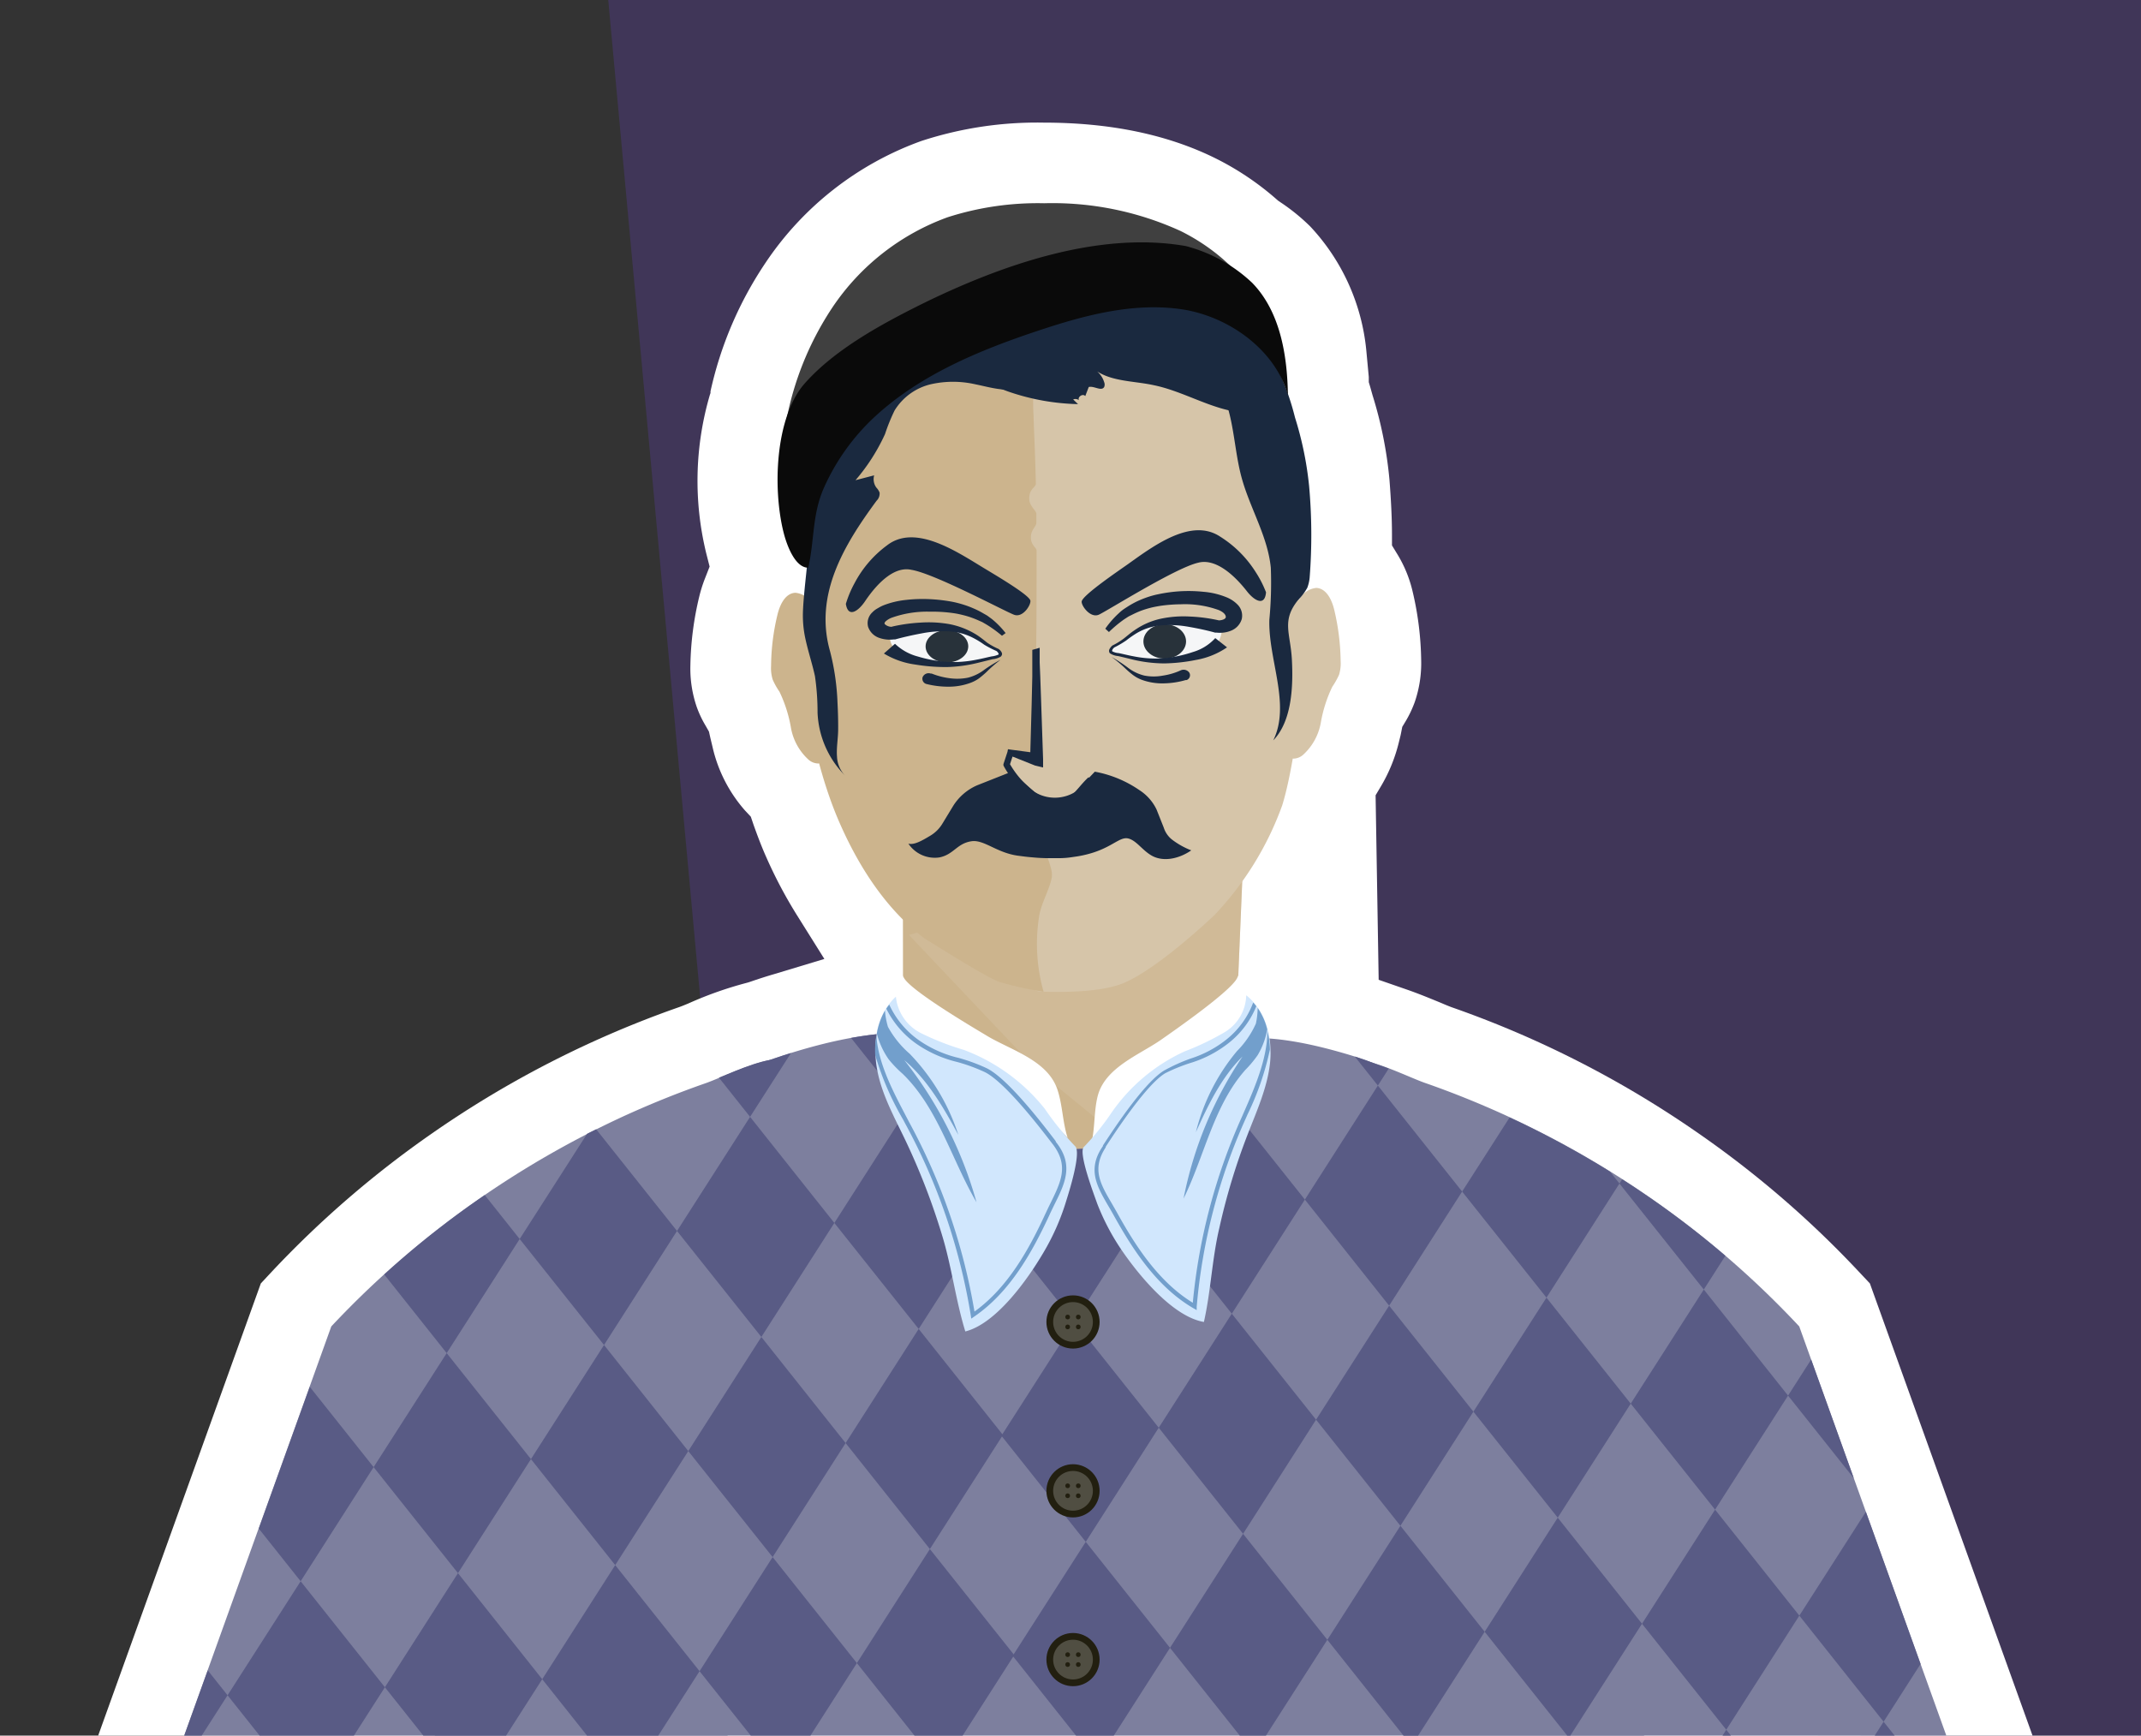 <svg id="Layer_1" data-name="Layer 1" xmlns="http://www.w3.org/2000/svg" xmlns:xlink="http://www.w3.org/1999/xlink" viewBox="0 0 264 214"><rect x="0" y="0" width="264" height="214" fill="#333333" stroke="none"/><defs><style>.cls-1{fill:none;}.cls-2{fill:#7541ee;isolation:isolate;opacity:0.2;}.cls-3{fill:#fff;}.cls-4{fill:#ccb48d;}.cls-5{opacity:0.35;}.cls-6{fill:#d6c5a9;}.cls-7{fill:#1a293f;}.cls-8{fill:#f5f6f7;}.cls-9{fill:#28323a;}.cls-10{fill:#7d7f9e;}.cls-11{clip-path:url(#clip-path);}.cls-12{fill:#595b85;}.cls-13{fill:#221f10;}.cls-14{fill:#504e42;}.cls-15{fill:#404040;}.cls-16{fill:#0a0a0a;}.cls-17{fill:#d1e7fd;}.cls-18{fill:#729fcc;}</style><clipPath id="clip-path"><path class="cls-1" d="M255.14,256.13l-33.28-92.58a113.73,113.73,0,0,0-18.13-15.67,117,117,0,0,0-18.37-10.46c-3.16-1.43-6.39-2.73-9.67-3.87-1.37-.48-3.83-1.65-6.09-2.37-.81-.32-1.66-.63-2.58-.92-22.62-7-20.39,4.22-26.39,6.13-5.42,1.73-2.09,5.12-7.78,5.29-6.07.19-4-22.76-37.88-11h0c-2.64.48-6.19,2.22-7.94,2.84-3.28,1.14-6.51,2.44-9.68,3.87A117,117,0,0,0,59,147.88a113.66,113.66,0,0,0-18.12,15.67L7.56,256.13c-1.83,5.11-3.69,10.37-3.45,15.78.21,4.7,2,9.18,3.74,13.54l10.7,26.61a261,261,0,0,0,10.69,24.2c2.91,5.55,7.34,9.2,12.73,13.13.09-4.53,4.45-7.5,8.44-9.65,3.53-1.9,11.8-3.55,15.88-1.56A187.31,187.31,0,0,0,64,310.61,31.35,31.35,0,0,0,68.16,312c15.13,3.94,26.5-.62,37.4.5,24.22,2.51,43.2,10.31,66.78,4.25,12.14-3.13,23-11.61,28.48-18-1.55,12.15-1.91,24.6-2.88,38.18,4.07-2,10.82,1,14.35,2.86,4,2.15,8.36,5.12,8.45,9.65,5.39-3.93,9.82-7.58,12.73-13.13a260.92,260.92,0,0,0,10.68-24.2q5.35-13.31,10.7-26.61c1.76-4.36,3.54-8.84,3.75-13.54C258.83,266.5,257,261.24,255.14,256.13Zm-44.42,6.3,0-.26.1,0C210.81,262.23,210.77,262.33,210.72,262.43Z"/></clipPath></defs><path class="cls-2" d="M75,0H264V217H95Z"/><path class="cls-3" d="M255.14,256.13l-33.28-92.58a113.73,113.73,0,0,0-18.13-15.67,117,117,0,0,0-18.37-10.46c-3.16-1.43-6.39-2.73-9.67-3.87-1.4-.49-3.94-1.7-6.25-2.42-.77-.3-1.55-.6-2.42-.87A46.89,46.89,0,0,0,156.44,128c-.05-.31-.05-.64-.13-.94,0-.07,0-.12-.05-.18a8.07,8.07,0,0,0-1.18-2.64,2.48,2.48,0,0,0-.19-.26,4.22,4.22,0,0,0-.38-.46,6.37,6.37,0,0,0-.88-.84,3.83,3.83,0,0,1-.08.68,23.85,23.85,0,0,0-.87-3l.49-11.73a38.26,38.26,0,0,0,4.93-9.39,49,49,0,0,0,1.31-5.81l0,0a1.87,1.87,0,0,0,1.22-.46,7,7,0,0,0,2.2-4,16.76,16.76,0,0,1,1.41-4.4,9.71,9.71,0,0,0,.83-1.47,4.75,4.75,0,0,0,.2-1.72,28.68,28.68,0,0,0-.78-6.26c-.29-1.23-.95-2.67-2.21-2.74A2.57,2.57,0,0,0,160.19,74l0-.16a6,6,0,0,0,1-1.42,4.82,4.82,0,0,0,.29-1.26,67.82,67.82,0,0,0-.07-11.31,42.24,42.24,0,0,0-1.74-8.43A33.64,33.64,0,0,0,157.3,45a11.4,11.4,0,0,1,1.55,3.31c-.07-4.38-.75-9.71-4.41-13.46a16.1,16.1,0,0,0-2.93-2.25,24.31,24.31,0,0,0-5.92-4.13,38,38,0,0,0-16.84-3.43,36.42,36.42,0,0,0-11.88,1.72,29,29,0,0,0-14.25,11.16,36.53,36.53,0,0,0-5.46,13.13,27.75,27.75,0,0,0-.47,14.7c.34,1.3,1.23,4,2.79,4.22-.09.84-.24,2.17-.35,3.45a1.71,1.71,0,0,0-1.06-.35c-1.26.06-1.92,1.51-2.21,2.73a27.58,27.58,0,0,0-.78,6.26,4.73,4.73,0,0,0,.2,1.72,8.61,8.61,0,0,0,.83,1.48,16.52,16.52,0,0,1,1.41,4.4,6.94,6.94,0,0,0,2.19,4,1.85,1.85,0,0,0,1.23.46l.07,0a51,51,0,0,0,2.59,7.52,37.77,37.77,0,0,0,7.74,11.76c0,2.07,0,4.54,0,7a23,23,0,0,0-.69,3.17,4,4,0,0,1-.13-.69,8.06,8.06,0,0,0-1.21,1.43,2.75,2.75,0,0,0-.17.29,8.51,8.51,0,0,0-1,2.83.44.44,0,0,1,0,.1A58.91,58.91,0,0,0,95,130.7h0c-2.63.49-6.17,2.23-7.91,2.84-3.28,1.14-6.51,2.44-9.68,3.87A117,117,0,0,0,59,147.88a113.66,113.66,0,0,0-18.12,15.67L7.56,256.13c-1.83,5.11-3.69,10.37-3.45,15.78.21,4.7,2,9.18,3.74,13.54l10.7,26.61a261,261,0,0,0,10.69,24.2c2.91,5.55,7.34,9.2,12.73,13.13a7.4,7.4,0,0,1,1.53-4.27l.22.37c.29.6.55,1.22.78,1.85.36-.31.76-.56,1.13-.85.16.36.35.69.5,1.05.86,2.17,1.47,4.43,2.19,6.64a118,118,0,0,0,6.88,16,13.56,13.56,0,0,1-.87,3.57,9,9,0,0,0-1.08,2.1l-.58-.13a10.38,10.38,0,0,1-.82,3.55.53.53,0,0,0,.16.42c-.17.52-.33,1-.53,1.49a36.76,36.76,0,0,0-3.2,15.07c0,1.31.32,2.62.23,3.92a18.79,18.79,0,0,1-1.21,4.49c-1.13,3.34-2.5,10.07-3.86,17.74h80.62c1.09-6.83,2.22-13.84,3.47-21.46.61,1.21,1.24,10.46,2,21.46h74.73c-.92-15.26-2-28.67-1.63-30.4a41,41,0,0,0,.44-9.84l-.18-5.25c.56,0,1.17-.26,1.12-.79a10.7,10.7,0,0,1-.58-2.08,5.63,5.63,0,0,0,1.43-2c3.23-6.41,6.48-12.84,8.7-19.66.72-2.22,1.33-4.47,2.2-6.64.09-.23.21-.44.31-.66a8.49,8.49,0,0,1,1.38,1.16l1.41-1.47,0-.06a7.66,7.66,0,0,1,1.83,4.67c5.39-3.93,9.82-7.58,12.73-13.13a260.92,260.92,0,0,0,10.68-24.2q5.35-13.31,10.7-26.61c1.76-4.36,3.54-8.84,3.75-13.54C258.83,266.5,257,261.24,255.14,256.13Zm-44.29,6c0,.1-.09.21-.14.32,0-.1,0-.21,0-.31Zm-12,60.44q-.57-2.82-1.19-5.64a126.38,126.38,0,0,1-1.81-13.19,51,51,0,0,0,5-5.05C199.83,306.46,199.32,314.35,198.83,322.58Z"/><path class="cls-3" d="M143.42,407.5h44.91c-.86-13.3-.91-15.7-.34-18.48a32,32,0,0,0,.15-6.3l-.39-11.22-.68-3.61.54-.42-.14-4.1L192,363l-3.15-15.2-2.87,6.38,1.42-13.34-3.15-15.19q-.57-2.76-1.17-5.51a114.41,114.41,0,0,1-1.82-12.55l-1.08-9.85,5.78-5.13a35.28,35.28,0,0,0,3.49-3.51l3.95-4.69,3.74-34.87,8.49-1.59L231,233.1l-22.1-61.49A100.88,100.88,0,0,0,179.18,151c-1.21-.55-2.44-1.08-3.67-1.58l.31,18.4-5.53-20.37c-.67-.24-1.47-.57-2.36-.94-.63-.26-1.36-.57-2-.81l-7.85,65.4L139,126.7a6.89,6.89,0,0,0-.3-1l-1-2.82.44-10.41-1.27-21.55L143.38,96a10.82,10.82,0,0,0,.45-1.09,33,33,0,0,0,.86-3.94l1.49-8.48-.91-7.35L144.76,69l2-2.37c0-1.48-.08-3.39-.24-5.61a30.74,30.74,0,0,0-1.21-5.43,23.88,23.88,0,0,0-1.25-3.61l5.88-3.46-6,.1a14,14,0,0,0-.34-3.31l-1.23-.76-1.06-1A9.69,9.69,0,0,0,139,41.89c-2.52-1.25-6-1.88-10.22-1.88h0a21.9,21.9,0,0,0-7,.89,14.32,14.32,0,0,0-6.8,5.48,21.55,21.55,0,0,0-3.16,7.77l-.21,1-.33.94a5.49,5.49,0,0,0-.2.78l4.71.83-1.49,14.54c-.08.73-.17,1.64-.25,2.53l-.67,7.67,2.09,7.8a37.65,37.65,0,0,0,1.82,5.35c.12.28.25.55.38.82l7.22-6.5.3,16.16,1.13,1.12v6.22c0,2,0,4.5,0,7v2.17l-.61,2.09a8.1,8.1,0,0,0-.25,1.17L113,209.73,99.75,144.86l-1.08.36-1,.19c-.44.12-2,.78-2.89,1.14-1.1.45-2.08.85-2.82,1.11-2.83,1-5.66,2.12-8.41,3.37a101.29,101.29,0,0,0-16,9.11,100,100,0,0,0-13.68,11.47l-32.2,89.58c-1.33,3.69-2.7,7.51-2.59,10.06.1,2.21,1.41,5.47,2.68,8.62l10.7,26.62c2.51,6.25,4.91,12.22,7.61,17.93l4.29-5.93,4.34,6.85,3-2.26,7.63,17.22c.29.59.53,1.11.75,1.65.85,2.14,1.46,4.11,2,5.84.18.6.37,1.19.56,1.78a102.82,102.82,0,0,0,6,14l2.11,4.25-.73,4.7c-.56,3.6-1.26,6.44-2.85,9l-.86,2.69c-.32,1-.65,2-1,2.83a21.91,21.91,0,0,0-2,8.82l.05.47a28.64,28.64,0,0,1,.15,4.84,25.08,25.08,0,0,1-1.29,6.29h49.2c.47-2.9,1-5.88,1.46-8.95L120.28,353l20.62,41.32C142.21,396.92,142.72,399.08,143.42,407.5Zm74.08-14.27Zm-3.82-68.46,2.33,1.72,4.12-4.13,2.21,2.75c2.83-5.9,5.33-12.11,7.94-18.61L241,279.88c1.26-3.16,2.58-6.42,2.67-8.62.12-2.56-1.32-6.55-2.58-10.07l-5.66-15.74-11.07,23.13L217.87,283l-2.23,17.58c-.92,7.24-1.4,14.65-1.89,22.89Z"/><path class="cls-3" d="M168.47,43.16a26,26,0,0,0-6.91-15.24,24.64,24.64,0,0,0-3.7-3l-.25-.17-.23-.2A35.07,35.07,0,0,0,150,19.58c-6-3-13.13-4.46-21.28-4.46a45.85,45.85,0,0,0-15.1,2.26,39,39,0,0,0-19.21,15,46.12,46.12,0,0,0-6.8,15.87l0,.21-.07.2a37.63,37.63,0,0,0-.44,19.63l.4,1.57-.59,1.51a17.08,17.08,0,0,0-.69,2.2A38.78,38.78,0,0,0,85.13,82a14.58,14.58,0,0,0,.79,5.19A13.13,13.13,0,0,0,87,89.47l.42.74.17.76.28,1.17a17.8,17.8,0,0,0,4,7.8l.71.76.34,1c.49,1.38,1,2.72,1.57,4a56.62,56.62,0,0,0,3.69,7l3.47,5.54-6.26,1.89c-1,.29-1.94.6-2.93.94l-.22.07-.22.06a46.36,46.36,0,0,0-6.83,2.39l-.34.15c-.41.17-.77.32-1.14.45-3.53,1.23-7.06,2.65-10.5,4.21a126.24,126.24,0,0,0-19.94,11.35,124.57,124.57,0,0,0-19.71,17l-1.4,1.5-34,94.52c-2,5.69-4.36,12.13-4,19.58.28,6.45,2.49,11.95,4.45,16.81L9.32,315.77a270.74,270.74,0,0,0,11.11,25.11c4,7.63,10.19,12.54,15.67,16.54l2,1.5L40,364l3.47-3-.75,14.35-.61,1.46L42,378.18l-.25.64a45.37,45.37,0,0,0-3.38,17.73c0,.53,0,1.13.13,1.89l.08.93-.3,1.05-.38,1.1c-1.19,3.54-2.49,9.45-4.22,19.18l-2.08,11.69H214.83l-.64-10.55c-.27-4.4-.55-8.64-.8-12.52-.41-6.34-.84-12.89-.88-15.45v-.46l.07-.46a52.69,52.69,0,0,0,.44-11.11l0-1.09.33-.9a10.24,10.24,0,0,0,.62-2.84l.07-1,.45-.89c2-4,4-7.94,5.73-12.13l.54-1.27,5.88-4.3c5.49-4,11.67-8.91,15.67-16.54a269,269,0,0,0,11.11-25.11l10.7-26.61c1.95-4.86,4.16-10.37,4.45-16.81.33-7.45-2-13.89-4-19.58l-34-94.52-1.4-1.49a123.61,123.61,0,0,0-19.71-17,126.24,126.24,0,0,0-19.94-11.35q-5.15-2.34-10.56-4.23c-.34-.13-.76-.3-1.22-.5l-.24-.1c-1.15-.47-2.59-1.07-4.1-1.59L170,120.81l-.38-22.75.73-1.23a19.79,19.79,0,0,0,2.14-5.31l.21-.85.05-.24.16-.81.44-.73a13.66,13.66,0,0,0,1.1-2.33,14.76,14.76,0,0,0,.79-5.2,38.87,38.87,0,0,0-1.06-8.45,15.61,15.61,0,0,0-1.82-4.48l-.72-1.18,0-1.37c0-2-.12-4.29-.31-6.74a50.37,50.37,0,0,0-2.09-10.42l-.28-1-.18-.6,0-.64Z"/><path class="cls-3" d="M150.12,54.17a34.16,34.16,0,0,1,1.38,6.44c.16,2.15.25,4.21.26,6V68.4l-1.85,2.2.33,4,1,8-1.61,9.21a39.65,39.65,0,0,1-1,4.54,14.64,14.64,0,0,1-.7,1.74l-2.64,5.65-2.84-2.19.63,10.86-.4,9.65.7,1.87a14.16,14.16,0,0,1,.49,1.68l12.71,56.19,5.16-43,6,2.28c.69.26,1.48.58,2.15.86l.54.23V142l7,2.86c1.3.53,2.59,1.09,3.85,1.66a106.36,106.36,0,0,1,16.8,9.56,104.6,104.6,0,0,1,14.37,12.05l.79.79,32.57,90.62c1.49,4.14,3,8.43,2.88,12-.13,3-1.54,6.54-3,10.26l-10.71,26.62c-2.65,6.61-5.16,12.85-8.07,18.92l-3.44,7.17-3.69-4.61-3.21,3.22-8-5.88.24-4c.5-8.32,1-15.81,1.92-23.22L213,281.63l6.78-15.09,14-29.31-26.45,15.44-5.7,1.06-3.5,32.7-4.95,5.86a39.4,39.4,0,0,1-4,4l-3.84,3.42.79,7.31a111.68,111.68,0,0,0,1.74,12q.6,2.77,1.18,5.56L198,367.42l-5.35.5.06,1.93-.14.11.18,1,.41,11.62a34.16,34.16,0,0,1-.25,7.46c-.44,2.15-.38,4.55.43,17.15l.34,5.32H138.82l-.38-4.59c-.67-8-1.1-9.56-2-11.37l-13.72-27.49-5,30.32c-.5,3.06-1,6-1.46,8.93l-.68,4.2H55.23l2.15-6.56a20.09,20.09,0,0,0,1-5.06,22.83,22.83,0,0,0-.13-4l-.07-.67V396a27,27,0,0,1,2.41-10.91c.26-.62.54-1.38.85-2.38l1.05-3.28.32-.52c1-1.68,1.62-3.63,2.17-7.19l.49-3.13L64.1,365.8a109.29,109.29,0,0,1-6.32-14.68c-.16-.5-.31-1-.47-1.5l-.11-.36c-.5-1.63-1.07-3.48-1.85-5.44-.16-.38-.33-.78-.6-1.31l0-.09-5.1-11.51-2.25,1.72-3.31-5.23-4.92,6.8-3.62-7.64c-2.76-5.84-5.18-11.85-7.73-18.21L17.07,281.73c-1.48-3.7-2.89-7.2-3-10.26-.15-3.54,1.39-7.83,2.88-12L49.5,168.88l.78-.79a105.88,105.88,0,0,1,31.18-21.61c2.88-1.31,5.85-2.5,8.83-3.55.72-.24,1.8-.69,2.6-1a31.13,31.13,0,0,1,3.45-1.32l.2-.06.88-.16,6.1-2,8.68,42.57L120.5,125a13.43,13.43,0,0,1,.39-1.84l.41-1.38v-1.45c0-2.47,0-4.92,0-7v-4.14l-1.08-1.09-.14-7.23L116,104.6l-2.87-6.08q-.21-.45-.42-.93a41.47,41.47,0,0,1-2.08-6.07l-2.32-8.66.75-8.54c.08-.89.17-1.82.26-2.6l1-9.92-5.07-.89.89-4.94a9.51,9.51,0,0,1,.41-1.58l.22-.62.13-.65a26.55,26.55,0,0,1,3.94-9.56,19.3,19.3,0,0,1,9.29-7.38A26.51,26.51,0,0,1,128.74,35c5,0,9.22.82,12.44,2.41a14.64,14.64,0,0,1,3.52,2.45l.71.67,2.47,1.54.39,1.43"/><path class="cls-4" d="M153.28,106.17,152.2,132l-11.9,45.19L111.4,132s-.15-23,0-23.6l30.77-1.64Z"/><g class="cls-5"><polygon class="cls-6" points="153.28 106.17 152.2 132 140.41 142.19 127.92 132 112.08 115.28 142.17 106.76 153.28 106.17"/></g><path class="cls-6" d="M160.55,85.78c-.31,2.07-1.13,9.31-2.45,13.54a38.74,38.74,0,0,1-8.31,13.47s-7.29,7-11.63,8.57c-2.54.92-6.57,1-9.48.92a2.3,2.3,0,0,1-2.36-1.73c-1.12,0-2-2.13-2.94-2.82l-6.62-5.93c-3.37-2.51-5.14-4.08-5.65-8.46l-3.61-4.66c-.11-1,5-2.74,4.51-3.53L106.1,87.8c-.68-1,2.14-7.19,2-8.58-.15-1.82-6.57-10.29-6.53-13.41a6.2,6.2,0,0,1,.33-2l3.68-10.76a5.84,5.84,0,0,1,2.12-2.89l20.15-14.47a5.16,5.16,0,0,1,1.86-.86,5.33,5.33,0,0,1,2.25,0l17.27,3.61a5.72,5.72,0,0,1,4.28,4.27l4.3,17.06A6.55,6.55,0,0,1,158,61.1S161.7,78.05,160.55,85.78Z"/><path class="cls-4" d="M128.68,122.28a40.16,40.16,0,0,1-5.42-1.2c-1.91-.66-9.53-5.6-9.14-5.28-3.37-2.52-7.25-6.78-10.52-14.18-4-9-5-20.55-5.08-22-.15-1.81,1.78-11.17,1.81-14.29,0-.67,1.38-.9,1.59-1.53l3.68-10.76a5.84,5.84,0,0,1,2.12-2.89l20.15-14.47a5.16,5.16,0,0,1,1.86-.86c0,5.44-2.77,8.79-2.28,16.5,0,.88.17,3.79.28,8.32,0,.47-.88.62-.81,1.92,0,.81.87,1.42.87,1.78,0,.9,0,.18,0,1.13,0,.41-.58.8-.66,1.54-.13,1.2.68,1.47.69,1.88,0,4,0,8.14-.05,12-.14,6.39-.32,10,.12,13.64.08.69-4.33-2.37-3.51,1.25.39,1.76,4.8,5.27,4.44,6.31-1,2.87,1.14,5.54.87,7.09s-1.36,3.22-1.59,5A21.75,21.75,0,0,0,128.68,122.28Z"/><path class="cls-7" d="M127.55,97.64l-2.82-2.49-4.22,1.67a6.57,6.57,0,0,0-3.05,2.67l-1.27,2.09a4.31,4.31,0,0,1-1.44,1.44c-.94.56-2,1.21-2.74,1a3.91,3.91,0,0,0,3.83,1.7c1.79-.36,2.15-1.75,4-2,1.52-.19,3.09,1.44,5.69,1.79l.62.08c.51.07,1,.11,1.47.15s.91.06,1.33.07q.92,0,1.71,0t1.71-.15a13.59,13.59,0,0,0,2.22-.47,11.09,11.09,0,0,0,1.37-.51c1.63-.73,2.35-1.5,3.18-1.29,1,.26,1.69,1.42,2.84,2.09,1.48.86,3.46.38,4.91-.63a9.6,9.6,0,0,1-2.44-1.38,3.08,3.08,0,0,1-.95-1.42l-.89-2.24a5.83,5.83,0,0,0-2.12-2.39A14.16,14.16,0,0,0,135,95.15l-2.33,2.44A4.79,4.79,0,0,1,127.55,97.64Z"/><path class="cls-7" d="M139.07,69.57c3.22-2.3,7.84-5.76,11.39-3.4a13.89,13.89,0,0,1,4.37,4.36,13.56,13.56,0,0,1,1.28,2.5c-.15,1.82-1.5,1-2.39-.17-1.89-2.4-4.08-4-6-3.47-2.78.64-11.11,5.88-12.2,6.39s-2.27-1.19-2.13-1.66C133.63,73.29,137.94,70.37,139.07,69.57Z"/><path class="cls-7" d="M121,69.85c-3.39-2.07-8.26-5.21-11.62-2.61a13.69,13.69,0,0,0-4,4.65,13.25,13.25,0,0,0-1.08,2.57c.29,1.81,1.57.86,2.37-.33,1.7-2.52,3.75-4.31,5.71-3.87,2.82.45,11.53,5.12,12.66,5.54s2.17-1.33,2-1.79C126.7,73.19,122.18,70.58,121,69.85Z"/><path class="cls-7" d="M128.2,79.87c0,.1,0,.21,0,.31v.22l0,.43,0,.85.07,1.71.12,3.41.23,6.83,0,1-1-.24h0l-3.11-1.24.47-.26h0l-.5,1.52,0-.29a11.42,11.42,0,0,0,2,2.59,10.14,10.14,0,0,0,2.64,1.89,2.64,2.64,0,0,0,1.44.28,2.6,2.6,0,0,0,1.33-.61c.83-.65,1.43-1.62,2.34-2.44l.51.6c-.78.68-1.41,1.69-2.36,2.45a3.43,3.43,0,0,1-1.73.78,3.54,3.54,0,0,1-1.86-.34,11.3,11.3,0,0,1-2.86-2,12.48,12.48,0,0,1-2.13-2.8l-.07-.14,0-.16.5-1.52h0l.06-.32.41.06,3.32.44h0l-1,.78.19-6.82.08-3.41,0-3.3Z"/><path class="cls-8" d="M150.44,76.88s-5.91-.81-8.09-.1a13.74,13.74,0,0,0-4,2.31c-.52.31-1.57,1-1.2,1.37s1.3.19,2,.49,6.67,1.48,9.51-.35S150.44,76.88,150.44,76.88Z"/><ellipse class="cls-9" cx="143.62" cy="79.09" rx="2.63" ry="2.12"/><path class="cls-7" d="M136.29,77.52a11.3,11.3,0,0,1,1.65-1.89,5.34,5.34,0,0,1,.5-.43c.19-.14.4-.27.57-.38a10.82,10.82,0,0,1,1.17-.66,12.71,12.71,0,0,1,1.28-.52,10.5,10.5,0,0,1,1.36-.37,18.3,18.3,0,0,1,2.76-.37,17.77,17.77,0,0,1,2.82.07,9.54,9.54,0,0,1,2.85.68,4,4,0,0,1,1.37.92,1.92,1.92,0,0,1,.5,1.75,2.23,2.23,0,0,1-1.29,1.43A3.64,3.64,0,0,1,150,78h-.1l-.08,0c-1-.28-2.14-.52-3.23-.71a13.43,13.43,0,0,0-3.28-.19,7.14,7.14,0,0,0-3.1.94,12.88,12.88,0,0,0-1.34.93,12,12,0,0,1-1.47.86l0,0c-.2.16-.34.42-.23.49a2,2,0,0,0,.78.21c.63.13,1.24.29,1.86.4a13.64,13.64,0,0,0,3.71.23,15.94,15.94,0,0,0,3.59-.77,6,6,0,0,0,2.74-1.71l1.45,1.14a9.71,9.71,0,0,1-3.82,1.55,21.58,21.58,0,0,1-3.92.43,17.15,17.15,0,0,1-3.87-.47c-.62-.15-1.24-.31-1.84-.44a2.08,2.08,0,0,1-1-.35.47.47,0,0,1,0-.57,1.3,1.3,0,0,1,.32-.38h0a8.46,8.46,0,0,0,1.39-.85c.42-.32.83-.7,1.29-1a9,9,0,0,1,3.23-1.44,13.61,13.61,0,0,1,3.65-.28,20.08,20.08,0,0,1,3.6.48l-.18,0c.63,0,1-.21,1-.42s-.15-.54-.85-.85a12.23,12.23,0,0,0-4.72-.72,18.86,18.86,0,0,0-2.5.19c-.41.07-.81.14-1.2.24s-.79.22-1.17.36a12.06,12.06,0,0,0-1.12.5c-.2.1-.36.17-.52.27l-.49.32a15.31,15.31,0,0,0-1.84,1.54Z"/><path class="cls-7" d="M137.05,81a18.58,18.58,0,0,1,2,1.3,5.38,5.38,0,0,0,2.06,1,6.13,6.13,0,0,0,2.3,0,8.14,8.14,0,0,0,2.17-.64.86.86,0,0,1,1.07.28.63.63,0,0,1-.33.91l-.11,0a10.33,10.33,0,0,1-2.7.41,7.32,7.32,0,0,1-2.67-.42,4.4,4.4,0,0,1-1.15-.62,11.62,11.62,0,0,1-.91-.78A15.47,15.47,0,0,0,137.05,81Z"/><path class="cls-8" d="M109.89,77.76s5.88-.88,8.08-.26a14.12,14.12,0,0,1,4.08,2.09c.53.28,1.6.94,1.24,1.26s-1.29.21-2,.5-6.62,1.52-9.51-.14S109.89,77.76,109.89,77.76Z"/><ellipse class="cls-9" cx="116.76" cy="79.7" rx="2.63" ry="1.99" transform="translate(-0.44 0.65) rotate(-0.32)"/><path class="cls-7" d="M123.55,78.39A15.12,15.12,0,0,0,121.63,77l-.5-.29-.54-.24a11.29,11.29,0,0,0-1.13-.43c-.38-.12-.77-.22-1.18-.31s-.78-.14-1.19-.19a18.64,18.64,0,0,0-2.48-.12,13,13,0,0,0-4.67.75,2.37,2.37,0,0,0-.74.45c-.13.14-.15.23-.12.3s.42.42,1,.36l-.16,0a20.39,20.39,0,0,1,3.55-.51,14.7,14.7,0,0,1,3.62.19,9.81,9.81,0,0,1,3.28,1.28c.48.3.91.65,1.35,1a8.45,8.45,0,0,0,1.42.78h0a1.2,1.2,0,0,1,.34.37.51.51,0,0,1,.08.28.52.52,0,0,1-.16.29,2.34,2.34,0,0,1-1,.32l-1.82.45a17.94,17.94,0,0,1-3.82.52,23.31,23.31,0,0,1-3.9-.31,10.1,10.1,0,0,1-3.87-1.36l1.37-1.2a6.43,6.43,0,0,0,2.82,1.57,16.6,16.6,0,0,0,3.59.66,14.33,14.33,0,0,0,3.69-.28c.62-.11,1.21-.27,1.84-.4a2.58,2.58,0,0,0,.79-.21c.13,0,0-.29-.22-.45l0,0a12,12,0,0,1-1.51-.78,10.56,10.56,0,0,0-1.39-.85,7.33,7.33,0,0,0-3.13-.8,14.36,14.36,0,0,0-3.26.27c-1.08.2-2.18.45-3.2.73l-.07,0h-.1a3.92,3.92,0,0,1-1.8-.19,2.19,2.19,0,0,1-1.37-1.37,1.81,1.81,0,0,1,.53-1.78,2.57,2.57,0,0,1,.68-.51,4.86,4.86,0,0,1,.68-.35,10.57,10.57,0,0,1,2.8-.67,18.11,18.11,0,0,1,2.75-.1,20.71,20.71,0,0,1,2.73.29,12.6,12.6,0,0,1,1.35.32A12.16,12.16,0,0,1,120,75a10.33,10.33,0,0,1,1.2.6c.17.1.38.21.58.34l.53.39A10.83,10.83,0,0,1,124,78.06Z"/><path class="cls-7" d="M123.38,81.35a16.87,16.87,0,0,0-1.75,1.52,11.86,11.86,0,0,1-.91.77,4.46,4.46,0,0,1-1.15.59,7.71,7.71,0,0,1-2.62.44,10.94,10.94,0,0,1-2.66-.32.67.67,0,0,1-.53-.84.8.8,0,0,1,1-.46l.12,0a9.07,9.07,0,0,0,2.18.57,6.77,6.77,0,0,0,2.29-.06,5.62,5.62,0,0,0,2.05-1A17.09,17.09,0,0,1,123.38,81.35Z"/><path class="cls-10" d="M40.85,163.55,7.56,256.13c-1.83,5.11-3.69,10.37-3.45,15.78.21,4.7,2,9.18,3.74,13.54l10.7,26.61a261,261,0,0,0,10.69,24.2c2.91,5.55,7.34,9.2,12.73,13.13.09-4.53,4.45-7.5,8.44-9.65,3.53-1.9,11.8-3.55,15.88-1.56-.66-29.54-4.61-43-16.06-67.82,3.6-5.19,15-31.62,17-32.86,18.82-11.82,16.25-4.17,23.07-25.32,3.83-11.88,5.3-24.39,6.42-36.83q1.1-12.27,1.78-24.58c.21-3.72,3.16-18.78-1.46-20.09-2.37-.67-7.73,2.07-10,2.87-3.28,1.14-6.51,2.44-9.68,3.87A117,117,0,0,0,59,147.88,113.66,113.66,0,0,0,40.85,163.55Z"/><path class="cls-10" d="M221.86,163.55l33.28,92.58c1.84,5.11,3.69,10.37,3.46,15.78-.21,4.7-2,9.18-3.75,13.54q-5.34,13.31-10.7,26.61a260.92,260.92,0,0,1-10.68,24.2c-2.91,5.55-7.34,9.2-12.73,13.13-.09-4.53-4.46-7.5-8.45-9.65-3.53-1.9-10.28-4.86-14.35-2.86,1.94-27.24,1.46-49.95,12.91-74.74-2,1.25-31.61-28.81-38.43-50-3.84-11.88-5.3-24.39-6.42-36.83q-1.11-12.27-1.79-24.58c-.21-3.72-3.15-18.78,1.46-20.09,2.38-.67,7.74,2.07,10,2.87,3.28,1.14,6.51,2.44,9.67,3.87a117,117,0,0,1,18.37,10.46A113.73,113.73,0,0,1,221.86,163.55Z"/><path class="cls-10" d="M53.27,228.07c-.64,21.61-8.66,57.76,2.82,76.09,2.76,4.41,7,6.52,12.07,7.83,15.13,3.94,26.5-.62,37.4.5,24.22,2.51,43.2,10.31,66.78,4.25,16.19-4.17,30.19-17.86,31.92-23.52,4.72-15.35,8.84-37.33,6.59-53.23s-13.07-32.25-13.33-48.32-11.71-24.32-1.73-36.91c-15.93-7.29-12-19.3-28.77-24.5-22.62-7-20.39,4.22-26.39,6.13-5.42,1.73-2.09,5.12-7.78,5.29-6.07.19-4-22.76-37.88-11-11.72,4.07-3.56,13.62-10.69,18.38a77.84,77.84,0,0,1-19.47,9c-4.75,1.53-13,2-16,6.66S50,176.41,51,181.16a119.64,119.64,0,0,1,2.54,22.17C53.81,211.58,53.52,219.83,53.27,228.07Z"/><g class="cls-11"><polygon class="cls-12" points="-5.9 115.53 4.5 128.61 -4.51 142.67 -14.9 129.6 -5.9 115.53"/><polygon class="cls-12" points="13.5 114.54 23.9 127.62 14.89 141.68 4.5 128.61 13.5 114.54"/><polygon class="cls-12" points="32.9 113.55 43.3 126.62 34.29 140.69 23.9 127.62 32.9 113.55"/><polygon class="cls-12" points="52.3 112.56 62.7 125.63 53.69 139.7 43.3 126.62 52.3 112.56"/><polygon class="cls-12" points="71.7 111.57 82.1 124.64 73.09 138.71 62.7 125.63 71.7 111.57"/><polygon class="cls-12" points="91.1 110.58 101.5 123.65 92.49 137.71 82.1 124.64 91.1 110.58"/><polygon class="cls-12" points="110.5 109.58 120.89 122.66 111.89 136.72 101.5 123.65 110.5 109.58"/><polygon class="cls-12" points="-4.51 142.67 5.89 155.75 -3.12 169.81 -13.51 156.74 -4.51 142.67"/><polygon class="cls-12" points="14.89 141.68 25.29 154.75 16.28 168.82 5.89 155.75 14.89 141.68"/><polygon class="cls-12" points="34.29 140.69 44.69 153.76 35.68 167.83 25.29 154.75 34.29 140.69"/><polygon class="cls-12" points="53.69 139.7 64.08 152.77 55.08 166.84 44.69 153.76 53.69 139.7"/><polygon class="cls-12" points="73.09 138.71 83.48 151.78 74.48 165.84 64.08 152.77 73.09 138.71"/><polygon class="cls-12" points="92.49 137.71 102.88 150.79 93.88 164.85 83.48 151.78 92.49 137.71"/><polygon class="cls-12" points="111.89 136.72 122.28 149.79 113.28 163.86 102.88 150.79 111.89 136.72"/><polygon class="cls-12" points="-3.12 169.81 7.27 182.88 -1.73 196.95 -12.13 183.88 -3.12 169.81"/><polygon class="cls-12" points="16.28 168.82 26.67 181.89 17.67 195.96 7.27 182.88 16.28 168.82"/><polygon class="cls-12" points="35.68 167.83 46.07 180.9 37.07 194.97 26.67 181.89 35.68 167.83"/><polygon class="cls-12" points="55.08 166.84 65.47 179.91 56.47 193.97 46.07 180.9 55.08 166.84"/><polygon class="cls-12" points="74.48 165.84 84.87 178.92 75.86 192.98 65.47 179.91 74.48 165.84"/><polygon class="cls-12" points="93.88 164.85 104.27 177.93 95.27 191.99 84.87 178.92 93.88 164.85"/><polygon class="cls-12" points="113.28 163.86 123.67 176.93 114.66 191 104.27 177.93 113.28 163.86"/><polygon class="cls-12" points="-1.73 196.95 8.66 210.02 -0.34 224.09 -10.74 211.01 -1.73 196.95"/><polygon class="cls-12" points="17.67 195.96 28.06 209.03 19.05 223.09 8.66 210.02 17.67 195.96"/><polygon class="cls-12" points="37.07 194.97 47.46 208.04 38.45 222.1 28.06 209.03 37.07 194.97"/><polygon class="cls-12" points="56.47 193.97 66.86 207.05 57.85 221.11 47.46 208.04 56.47 193.97"/><polygon class="cls-12" points="75.86 192.98 86.26 206.06 77.25 220.12 66.86 207.05 75.86 192.98"/><polygon class="cls-12" points="95.27 191.99 105.66 205.06 96.65 219.13 86.26 206.06 95.27 191.99"/><polygon class="cls-12" points="114.66 191 125.06 204.07 116.05 218.14 105.66 205.06 114.66 191"/><polygon class="cls-12" points="129.72 108.69 140.11 121.77 131.1 135.83 120.71 122.76 129.72 108.69"/><polygon class="cls-12" points="149.11 107.7 159.51 120.78 150.5 134.84 140.11 121.77 149.11 107.7"/><polygon class="cls-12" points="168.51 106.71 178.91 119.78 169.9 133.85 159.51 120.78 168.51 106.71"/><polygon class="cls-12" points="187.91 105.72 198.31 118.79 189.3 132.86 178.91 119.78 187.91 105.72"/><polygon class="cls-12" points="207.31 104.73 217.71 117.8 208.7 131.87 198.31 118.79 207.31 104.73"/><polygon class="cls-12" points="226.71 103.73 237.11 116.81 228.1 130.87 217.71 117.8 226.71 103.73"/><polygon class="cls-12" points="246.11 102.74 256.5 115.82 247.5 129.88 237.11 116.81 246.11 102.74"/><polygon class="cls-12" points="131.1 135.83 141.5 148.91 132.49 162.97 122.1 149.9 131.1 135.83"/><polygon class="cls-12" points="150.5 134.84 160.9 147.91 151.89 161.98 141.5 148.91 150.5 134.84"/><polygon class="cls-12" points="169.9 133.85 180.29 146.92 171.29 160.99 160.9 147.91 169.9 133.85"/><polygon class="cls-12" points="189.3 132.86 199.69 145.93 190.69 160 180.29 146.92 189.3 132.86"/><polygon class="cls-12" points="208.7 131.87 219.09 144.94 210.09 159 199.69 145.93 208.7 131.87"/><polygon class="cls-12" points="228.1 130.87 238.49 143.95 229.49 158.01 219.09 144.94 228.1 130.87"/><polygon class="cls-12" points="247.5 129.88 257.89 142.95 248.89 157.02 238.49 143.95 247.5 129.88"/><polygon class="cls-12" points="132.49 162.97 142.88 176.04 133.88 190.11 123.48 177.03 132.49 162.97"/><polygon class="cls-12" points="151.89 161.98 162.28 175.05 153.28 189.12 142.88 176.04 151.89 161.98"/><polygon class="cls-12" points="171.29 160.99 181.68 174.06 172.68 188.13 162.28 175.05 171.29 160.99"/><polygon class="cls-12" points="190.69 160 201.08 173.07 192.08 187.13 181.68 174.06 190.69 160"/><polygon class="cls-12" points="210.09 159 220.48 172.08 211.48 186.14 201.08 173.07 210.09 159"/><polygon class="cls-12" points="229.49 158.01 239.88 171.08 230.88 185.15 220.48 172.08 229.49 158.01"/><polygon class="cls-12" points="248.89 157.02 259.28 170.09 250.27 184.16 239.88 171.08 248.89 157.02"/><polygon class="cls-12" points="133.88 190.11 144.27 203.18 135.26 217.25 124.87 204.17 133.88 190.11"/><polygon class="cls-12" points="153.28 189.12 163.67 202.19 154.66 216.25 144.27 203.18 153.28 189.12"/><polygon class="cls-12" points="172.68 188.13 183.07 201.2 174.06 215.26 163.67 202.19 172.68 188.13"/><polygon class="cls-12" points="192.08 187.13 202.47 200.21 193.46 214.27 183.07 201.2 192.08 187.13"/><polygon class="cls-12" points="211.48 186.14 221.87 199.21 212.86 213.28 202.47 200.21 211.48 186.14"/><polygon class="cls-12" points="230.88 185.15 241.27 198.22 232.26 212.29 221.87 199.21 230.88 185.15"/><polygon class="cls-12" points="250.27 184.16 260.67 197.23 251.66 211.29 241.27 198.22 250.27 184.16"/><polygon class="cls-12" points="212.86 213.28 223.26 226.35 214.25 240.42 203.86 227.34 212.86 213.28"/><polygon class="cls-12" points="232.26 212.29 242.66 225.36 233.65 239.43 223.26 226.35 232.26 212.29"/><polygon class="cls-12" points="251.66 211.29 262.06 224.37 253.05 238.43 242.66 225.36 251.66 211.29"/></g><circle class="cls-13" cx="132.31" cy="163" r="3.28"/><circle class="cls-14" cx="132.31" cy="163" r="2.45"/><circle class="cls-13" cx="131.65" cy="162.39" r="0.29"/><circle class="cls-13" cx="132.96" cy="162.39" r="0.29"/><circle class="cls-13" cx="131.65" cy="163.61" r="0.29"/><circle class="cls-13" cx="132.96" cy="163.61" r="0.29"/><circle class="cls-13" cx="132.31" cy="183.82" r="3.28"/><circle class="cls-14" cx="132.31" cy="183.82" r="2.45"/><circle class="cls-13" cx="131.65" cy="183.2" r="0.29"/><circle class="cls-13" cx="132.96" cy="183.2" r="0.29"/><circle class="cls-13" cx="131.65" cy="184.43" r="0.29"/><circle class="cls-13" cx="132.96" cy="184.43" r="0.29"/><circle class="cls-13" cx="132.31" cy="204.63" r="3.28"/><circle class="cls-14" cx="132.31" cy="204.63" r="2.45"/><circle class="cls-13" cx="131.65" cy="204.02" r="0.29"/><circle class="cls-13" cx="132.96" cy="204.02" r="0.29"/><circle class="cls-13" cx="131.65" cy="205.24" r="0.29"/><circle class="cls-13" cx="132.96" cy="205.24" r="0.29"/><path class="cls-6" d="M160.11,74.14a2.66,2.66,0,0,1,2.21-1.65c1.26.07,1.92,1.51,2.21,2.74a28.68,28.68,0,0,1,.78,6.26,4.75,4.75,0,0,1-.2,1.72,9.71,9.71,0,0,1-.83,1.47,16.76,16.76,0,0,0-1.41,4.4,7,7,0,0,1-2.2,4,1.87,1.87,0,0,1-1.22.46,1.69,1.69,0,0,1-1.35-1.72,6.06,6.06,0,0,1,.62-2.3,16.59,16.59,0,0,0,1-7.92C159.43,78.92,158.73,76.69,160.11,74.14Z"/><path class="cls-4" d="M100.28,74.74a2.64,2.64,0,0,0-2.21-1.65c-1.26.06-1.92,1.51-2.21,2.73a27.58,27.58,0,0,0-.78,6.26,4.73,4.73,0,0,0,.2,1.72,8.61,8.61,0,0,0,.83,1.48,16.89,16.89,0,0,1,1.41,4.4,6.94,6.94,0,0,0,2.19,4,1.85,1.85,0,0,0,1.23.46,1.7,1.7,0,0,0,1.35-1.72,6.11,6.11,0,0,0-.62-2.3,16.66,16.66,0,0,1-1-7.91C101,79.52,101.66,77.29,100.28,74.74Z"/><path class="cls-7" d="M111.44,42.75c4.61,1,8.52,4,13,5.57a28.19,28.19,0,0,0,8.49,1.51l-.6-.58a.75.75,0,0,1,.71.09c-.2-.41.5-.86.78-.5l.43-1.12c.65-.17,1.56.57,1.9,0a.78.78,0,0,0,0-.6,2.83,2.83,0,0,0-1.28-1.62c2,1.58,4.88,1.44,7.42,2,4.49.92,8.71,4.1,13.21,3.24-1.53-1.25-2.17-3.27-2.78-5.15a28.91,28.91,0,0,0-3.49-7.64,33.65,33.65,0,0,0-5.39-5.61,26.74,26.74,0,0,0-5.14-3.87,19,19,0,0,0-7.45-1.89A32.81,32.81,0,0,0,111,31.81c-2.84,1.88-5.5,4.39-6.38,7.68a.37.37,0,0,0,.61.11,4.43,4.43,0,0,0-.83,1.3.81.81,0,0,0,0,.71c.13.22.54.21.57,0a5.53,5.53,0,0,0-.44,2.77c.87-.36,1.4-1.25,2.42-1.57A9.18,9.18,0,0,1,111.44,42.75Z"/><path class="cls-7" d="M120.29,47.39a12.42,12.42,0,0,0-5.56,0,7.2,7.2,0,0,0-4.42,3.22,23,23,0,0,0-1.18,2.91,24,24,0,0,1-3.64,5.69l2.3-.6a1.76,1.76,0,0,0,.27,1.51,1.88,1.88,0,0,1,.4.62,1.23,1.23,0,0,1-.37,1c-4,5.43-7.73,11.57-5.74,18.56a29.58,29.58,0,0,1,.92,6.35c.06,1.11.09,2.22.08,3.34s-.23,2.22-.14,3.33a3.57,3.57,0,0,0,1,2.32,11.68,11.68,0,0,1-3.4-7.77,30.86,30.86,0,0,0-.32-4.5c-.36-1.65-.91-3.25-1.24-4.9A13.46,13.46,0,0,1,99,75.88c0-2,.6-6.52.55-6.72-.62-2.57-1.35-5.11,0-7.39a1.69,1.69,0,0,1-.92.65l0-7.51a30.7,30.7,0,0,1,.27-5.25,15,15,0,0,1,2.31-5.82A14.78,14.78,0,0,0,102.32,42c.15-.35.27-.71.45-1.05a5.54,5.54,0,0,1,1.37-1.57,19.07,19.07,0,0,1,24-.62,3.63,3.63,0,0,1,1.46,1.83,3.4,3.4,0,0,1-.06,1.52,9.8,9.8,0,0,1-3.09,5.3C124.76,48.64,122.17,47.76,120.29,47.39Z"/><path class="cls-7" d="M145.67,32.78a2.65,2.65,0,0,1-.22,1.15,4.64,4.64,0,0,1,1.84-.6l-.06,1.28c.73-.22,1.35,1,.73,1.45a25,25,0,0,1,6.23-.06,25.12,25.12,0,0,0-3.58,1.64l-.15.85,1.63.12-.36.75a11.79,11.79,0,0,1,5.3,5.11,31.22,31.22,0,0,1,2.65,7,42.24,42.24,0,0,1,1.74,8.43,67.82,67.82,0,0,1,.07,11.31,4.82,4.82,0,0,1-.29,1.26A6.93,6.93,0,0,1,160.05,74c-2.06,2.57-.92,4.07-.75,7.36s0,7.56-2.3,9.93c2.18-4.42-.62-9.94-.48-14.87A48.62,48.62,0,0,0,156.7,70c-.38-3.87-2.56-7.32-3.59-11.07-.7-2.55-.86-5.22-1.48-7.78s-1.81-5.15-4-6.63a28.41,28.41,0,0,1-3.17-2,6.25,6.25,0,0,1-1.84-4,10.94,10.94,0,0,1,.2-4.38C143.08,33.55,145.65,32.39,145.67,32.78Z"/><path class="cls-15" d="M96.49,55.12a37.85,37.85,0,0,1,6.13-17.18,29,29,0,0,1,14.25-11.16,36.42,36.42,0,0,1,11.88-1.72,38,38,0,0,1,16.84,3.43c5.18,2.57,9.61,7,11.35,12.49A24,24,0,0,0,147,36.82a34.89,34.89,0,0,0-6.78-.38c-13.8.35-27.92,5.68-36.66,16.37-2.48,3-4.06,6.66-6.39,9.75C95.59,61.7,96.32,56.65,96.49,55.12Z"/><path class="cls-16" d="M108,51.26c5.57-5.08,12.75-8.07,19.94-10.46,5.65-1.89,11.62-3.5,17.54-2.7s11.79,5,13.33,10.64c-.07-4.37-.75-10.12-4.41-13.87a18.81,18.81,0,0,0-8.18-4.53c-10.76-1.88-22.77,2.34-32.54,7.14-5,2.49-10.7,5.58-14.42,9.76s-4,13.15-2.61,18.53C97,67.12,98,70,99.66,70c.79-3.37.45-6.62,2-10A26.84,26.84,0,0,1,108,51.26Z"/><path class="cls-1" d="M189.46,96.13l-1.07,1.25"/><path class="cls-3" d="M111.39,120.23a23.53,23.53,0,0,0-1,6,1.94,1.94,0,0,0,.13,1,2.2,2.2,0,0,0,.92.84c6.81,4,14.9,6.35,20.21,12.23-.64-1.95-.62-4.07-1.28-6-1.2-3.51-5.57-4.78-8.5-6.48C120.71,127.11,111,121.46,111.39,120.23Z"/><path class="cls-17" d="M131.48,148.05a28.78,28.78,0,0,1-2.82,6.4c-1.91,3.25-5.79,8.75-9.63,9.72-1.19-3.86-1.68-8-2.87-11.88a83.51,83.51,0,0,0-4.46-11.57c-1.38-2.9-3-5.77-3.56-8.93a12.52,12.52,0,0,1-.19-1.74,11,11,0,0,1,.14-2.43l0-.18a8.51,8.51,0,0,1,1-2.83,2.75,2.75,0,0,1,.17-.29,8.06,8.06,0,0,1,1.21-1.43,5.66,5.66,0,0,0,3.08,4.49,32.62,32.62,0,0,0,5.29,2.07,23.12,23.12,0,0,1,10,7.28,36.4,36.4,0,0,0,3.71,4.58C133.41,142,131.76,147.15,131.48,148.05Z"/><path class="cls-18" d="M120.41,148.24c-3.09-5.28-4.72-11.58-9.11-15.84a14.28,14.28,0,0,1-1.71-1.77,9.85,9.85,0,0,1-1.47-3.19,8.51,8.51,0,0,1,1-2.83,9.59,9.59,0,0,0,.37,2,12,12,0,0,0,2.68,3.32,25.88,25.88,0,0,1,6,10c-1.82-3.35-3.76-6.74-6.66-9.21A49.79,49.79,0,0,1,120.41,148.24Z"/><path class="cls-18" d="M130,148.56c-.19.4-.4.81-.59,1.24-2.09,4.5-4.82,9.5-9.3,12.55l-.35.24-.06-.42a74.3,74.3,0,0,0-8.08-23.63l-.23-.44a35.86,35.86,0,0,1-3.47-8,11,11,0,0,1,.14-2.43c.23,3.52,2.11,7,3.8,10.23l.23.44a74.81,74.81,0,0,1,8.07,23.38c4.17-3,6.77-7.78,8.76-12.09.2-.43.4-.85.6-1.25,1.33-2.71,2.29-4.67.29-7.3l-.06-.07c-4.75-6.25-7.15-8.25-8.32-8.82a21.25,21.25,0,0,0-3.42-1.25,14.91,14.91,0,0,1-4.91-2.17,11.47,11.47,0,0,1-3.81-4.4,5.74,5.74,0,0,1,.36-.5,10.91,10.91,0,0,0,3.77,4.47,14.31,14.31,0,0,0,4.74,2.09,21.64,21.64,0,0,1,3.5,1.28c1.78.87,4.65,3.89,8.52,9l0,.07C132.46,143.6,131.33,145.9,130,148.56Z"/><path class="cls-3" d="M152.61,120.23a22.85,22.85,0,0,1,1.38,5.69,2,2,0,0,1-.05,1,2.11,2.11,0,0,1-.83.87c-6.25,4.37-13.86,7.17-18.54,13.19.47-1.92.3-3.95.79-5.86.91-3.46,5-5,7.7-6.84C144.15,127.51,153.06,121.39,152.61,120.23Z"/><path class="cls-17" d="M135.29,148.4a28.52,28.52,0,0,0,3.16,5.95c2.08,3,6.19,8,10,8.65.86-3.8,1-7.79,1.91-11.62a78.9,78.9,0,0,1,3.46-11.44c1.11-2.88,2.43-5.75,2.78-8.83a11.83,11.83,0,0,0,.06-1.69,10.62,10.62,0,0,0-.31-2.32c0-.06,0-.12-.05-.18a8.07,8.07,0,0,0-1.18-2.64,2.48,2.48,0,0,0-.19-.26,5.45,5.45,0,0,0-.38-.46,6.37,6.37,0,0,0-.88-.84,5.47,5.47,0,0,1-2.64,4.54,32.51,32.51,0,0,1-4.94,2.37,22.19,22.19,0,0,0-9.13,7.71,31.06,31.06,0,0,1-3.32,4.09C132.92,142.15,135,147.55,135.29,148.4Z"/><path class="cls-18" d="M145.94,147.79c2.6-5.3,3.71-11.46,7.62-15.87a13.84,13.84,0,0,0,1.52-1.82,9.41,9.41,0,0,0,1.18-3.18,8.07,8.07,0,0,0-1.18-2.64,9.79,9.79,0,0,1-.22,1.93,11.46,11.46,0,0,1-2.33,3.39,24.94,24.94,0,0,0-5.07,10c1.51-3.34,3.13-6.75,5.75-9.33A47.7,47.7,0,0,0,145.94,147.79Z"/><path class="cls-18" d="M136.72,148.79c.22.37.44.75.66,1.15,2.32,4.17,5.31,8.79,9.83,11.4l.35.2,0-.41a71.35,71.35,0,0,1,6.08-23.29l.19-.43a34.84,34.84,0,0,0,2.76-8,10.62,10.62,0,0,0-.31-2.32c0,3.4-1.52,6.92-2.92,10.1l-.19.44a72.4,72.4,0,0,0-6.09,23c-4.22-2.58-7.06-7-9.28-11-.22-.4-.45-.79-.66-1.16-1.47-2.51-2.54-4.32-.8-7l0-.07c4.12-6.35,6.28-8.45,7.36-9.08A21.25,21.25,0,0,1,147,131a14.36,14.36,0,0,0,4.56-2.44,11,11,0,0,0,3.35-4.49,5.45,5.45,0,0,0-.38-.46,10.47,10.47,0,0,1-3.3,4.56,13.78,13.78,0,0,1-4.41,2.35,21.8,21.8,0,0,0-3.28,1.48c-1.65,1-4.18,4.07-7.54,9.24l0,.07C134,144.19,135.28,146.32,136.72,148.79Z"/></svg>